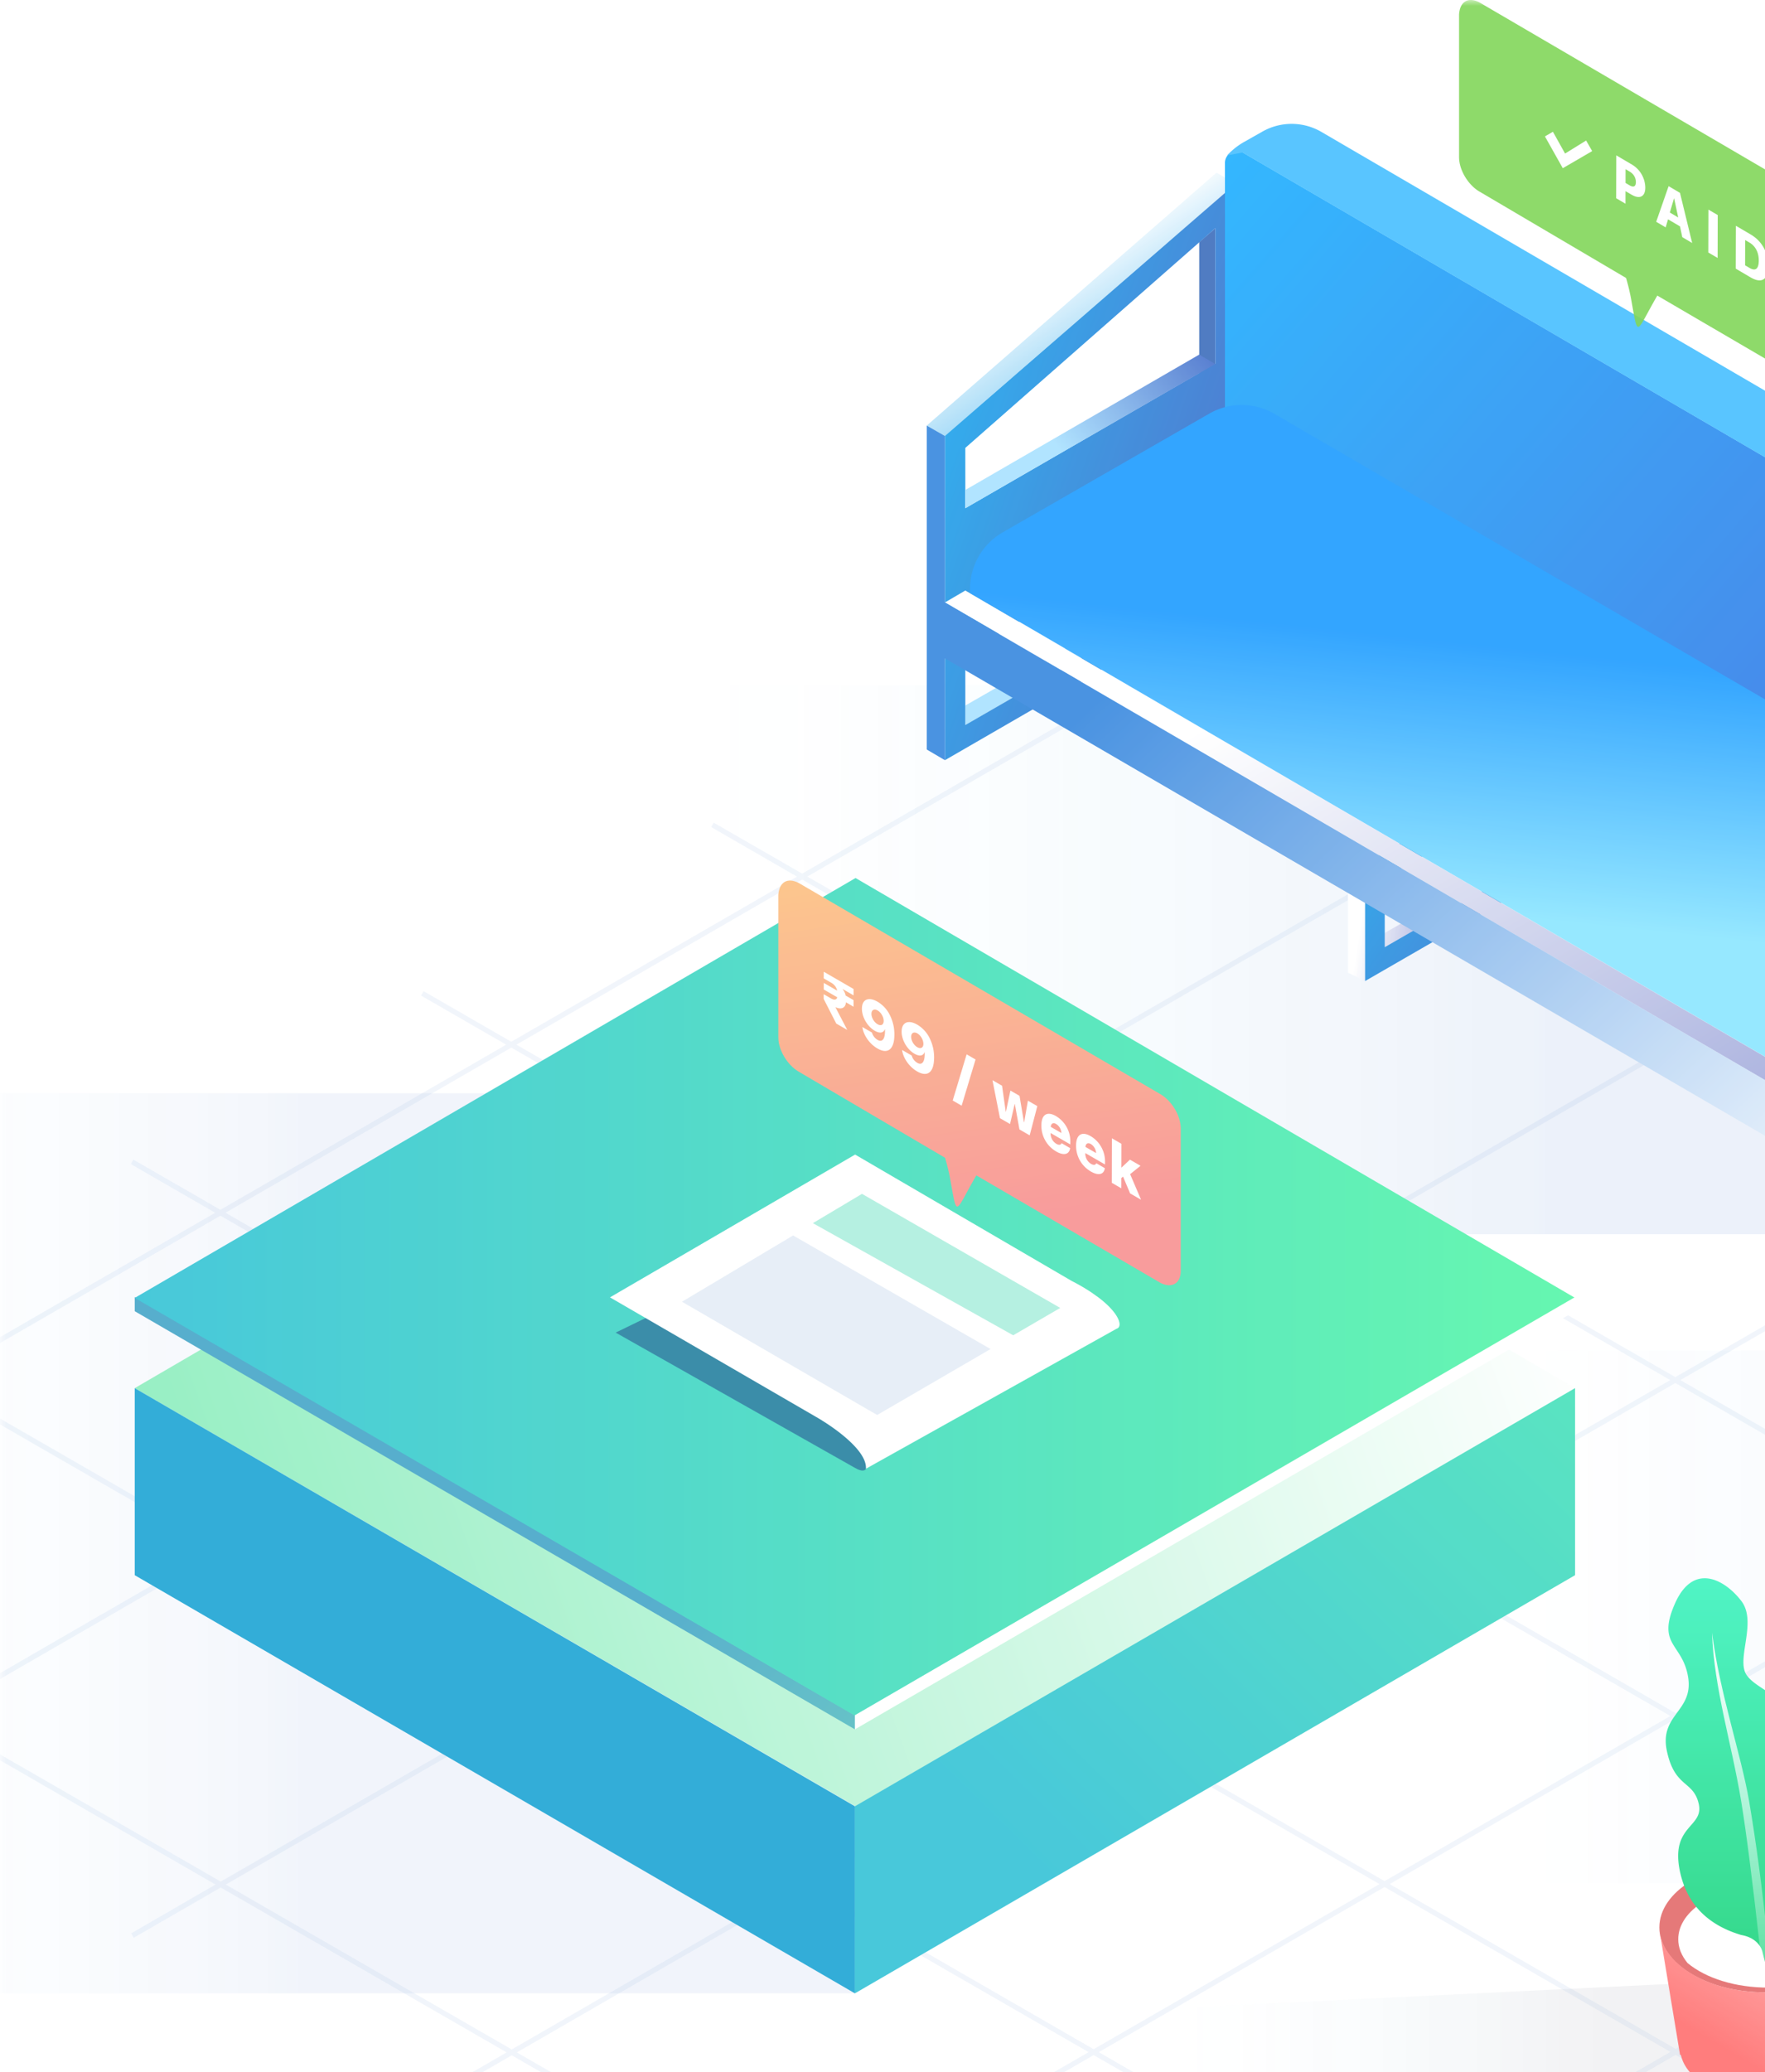 <svg width="150" height="176" viewBox="0 0 150 176" xmlns="http://www.w3.org/2000/svg" xmlns:xlink="http://www.w3.org/1999/xlink"><defs><path id="a" d="M0 0h200v200H0z"/><path id="c" d="M0 0h325v248H0z"/><linearGradient x1="-2.436%" y1="73.23%" x2="44.78%" y2="73.23%" id="e"><stop stop-color="#7EDEFF" stop-opacity=".032" offset="0%"/><stop stop-color="#0041B1" stop-opacity=".41" offset="99.418%"/></linearGradient><filter x="-4.2%" y="-8%" width="108.5%" height="115.9%" filterUnits="objectBoundingBox" id="f"><feGaussianBlur stdDeviation="1.2" in="SourceGraphic"/></filter><linearGradient x1="83.414%" y1="32.977%" x2="28.394%" y2="32.977%" id="g"><stop stop-color="#7EDEFF" stop-opacity=".032" offset="0%"/><stop stop-color="#0041B1" stop-opacity=".593" offset="100%"/></linearGradient><filter x="-2.8%" y="-7.7%" width="105.5%" height="115.4%" filterUnits="objectBoundingBox" id="h"><feGaussianBlur stdDeviation="1.2" in="SourceGraphic"/></filter><linearGradient x1="87.093%" y1="49.32%" x2="-16.035%" y2="68.996%" id="i"><stop stop-color="#FFF" offset="0%"/><stop stop-color="#4A5ABA" offset="99.88%"/></linearGradient><linearGradient x1="19.197%" y1="93.539%" x2="99.532%" y2="37.91%" id="j"><stop stop-color="#2756C1" offset="0%"/><stop stop-color="#0098E9" offset="100%"/></linearGradient><linearGradient x1="1537.653%" y1="37.29%" x2="97.439%" y2="49.194%" id="k"><stop stop-color="#FFF" offset="0%"/><stop stop-color="#245BB3" offset="98.529%"/></linearGradient><linearGradient x1="79.137%" y1="50%" x2="33.217%" y2="109.971%" id="l"><stop stop-color="#FFF" offset="0%"/><stop stop-color="#0098E9" offset="100%"/></linearGradient><linearGradient x1="-9.071%" y1="9.637%" x2="68.43%" y2="50%" id="m"><stop stop-color="#2756C1" offset="0%"/><stop stop-color="#9EDDFF" offset="100%"/></linearGradient><linearGradient x1="1.842%" y1="78.658%" x2="102.654%" y2="1.639%" id="n"><stop stop-color="#225ADC" offset="0%"/><stop stop-color="#00A6FF" offset="100%"/></linearGradient><linearGradient x1="312.445%" y1="50%" x2="268.7%" y2="50%" id="o"><stop stop-color="#2165FF" offset="0%"/><stop stop-color="#2FB7FF" offset="100%"/></linearGradient><linearGradient x1="73.588%" y1="25.411%" x2="-37.282%" y2="136.249%" id="p"><stop stop-color="#FFF" offset="0%"/><stop stop-color="#4A5ABA" offset="99.88%"/></linearGradient><linearGradient x1="48.829%" y1="71.696%" x2="42.566%" y2="35.64%" id="q"><stop stop-color="#7CE2FF" offset="0%"/><stop stop-color="#008EFF" offset="100%"/></linearGradient><linearGradient x1="5.499%" y1="96.05%" x2="78.673%" y2="26.672%" id="r"><stop stop-color="#FFF" offset="0%"/><stop stop-color="#1D78DA" offset="100%"/></linearGradient><filter x="-5.1%" y="-5.7%" width="110.2%" height="111.3%" filterUnits="objectBoundingBox" id="s"><feGaussianBlur stdDeviation="1.44" in="SourceGraphic"/></filter><linearGradient x1="98.596%" y1="33.141%" x2="-11.949%" y2="56.23%" id="t"><stop stop-color="#FFF" offset="0%"/><stop stop-color="#6CE8AB" offset="100%"/></linearGradient><linearGradient x1="187.536%" y1="50%" x2="188.216%" y2="50%" id="u"><stop stop-color="#0099CE" offset="0%"/><stop stop-color="#6CE8AB" offset="100%"/></linearGradient><linearGradient x1="0%" y1="50%" x2="135.194%" y2="-66.08%" id="v"><stop stop-color="#1ABAD1" offset="0%"/><stop stop-color="#3FF49D" offset="100%"/><stop stop-color="#40F59C" offset="100%"/></linearGradient><linearGradient x1="74.796%" y1="62.517%" x2="188.201%" y2="119.767%" id="w"><stop stop-color="#2D9AC0" offset="0%"/><stop stop-color="#6CE8AB" offset="100%"/></linearGradient><linearGradient x1="0%" y1="50%" y2="50%" id="x"><stop stop-color="#1ABAD1" offset="0%"/><stop stop-color="#40F59C" offset="100%"/></linearGradient><linearGradient x1="71.043%" y1="-67.907%" x2="50%" y2="84.083%" id="y"><stop stop-color="#FFDE64" offset="0%"/><stop stop-color="#F68383" offset="100%"/></linearGradient><linearGradient x1="18.567%" y1="73.23%" x2="71.526%" y2="73.23%" id="z"><stop stop-color="#7EDEFF" stop-opacity=".032" offset="0%"/><stop stop-color="#182442" stop-opacity=".455" offset="100%"/></linearGradient><filter x="-2%" y="-12.4%" width="104.1%" height="124.9%" filterUnits="objectBoundingBox" id="A"><feGaussianBlur stdDeviation=".44" in="SourceGraphic"/></filter><linearGradient x1="102.112%" y1="4.291%" x2="76.71%" y2="50%" id="B"><stop stop-color="#FFC6C6" offset="0%"/><stop stop-color="#DF5757" offset="100%"/></linearGradient><linearGradient x1="110.881%" y1="0%" x2="48.693%" y2="83.677%" id="C"><stop stop-color="#FFAFAF" offset="0%"/><stop stop-color="#FF5C5C" offset="100%"/></linearGradient><linearGradient x1="50%" y1="0%" x2="50%" y2="100%" id="D"><stop stop-color="#26F3BA" offset="0%"/><stop stop-color="#02CE6C" offset="100%"/></linearGradient><linearGradient x1="50%" y1="0%" x2="50%" y2="100%" id="E"><stop stop-color="#FFF" offset="0%"/><stop stop-color="#FFF" stop-opacity=".188" offset="100%"/></linearGradient></defs><g fill="none" fill-rule="evenodd"><mask id="b" fill="#fff"><use xlink:href="#a"/></mask><g opacity=".8" mask="url(#b)"><g transform="translate(-48 -15)"><mask id="d" fill="#fff"><use xlink:href="#c"/></mask><g fill-rule="nonzero" mask="url(#d)"><path d="M321.517 142.35l-.219-.377-7.273 4.2-24.299-14.003 7.115-4.109-.218-.376-7.333 4.234-24.298-14.003 7.174-4.142-.218-.377-7.392 4.268-24.298-14.002 7.233-4.178-.218-.377-7.452 4.303-24.298-14.002 7.292-4.212-.218-.377-7.51 4.337-24.3-14.003 7.353-4.245-.218-.377-7.57 4.37L166.054 60.9l7.411-4.28-.218-.377-7.63 4.406-7.634-4.4-.218.378 7.416 4.273-24.287 14.024-7.574-4.364-.217.377 7.355 4.239L116.173 89.2l-7.515-4.33-.217.377 7.296 4.205-24.285 14.024-7.456-4.296-.217.377 7.237 4.17-24.287 14.024-7.395-4.262-.218.378 7.178 4.136-24.285 14.023-7.336-4.228-.217.378 7.118 4.102-24.286 14.024-7.277-4.193-.217.377 7.058 4.068-7.056 4.074.219.377 7.273-4.2 24.299 14.003-7.115 4.108.218.377 7.333-4.234L66.32 175.06l-7.174 4.143.218.376 7.392-4.268 24.299 14.003-7.233 4.177.218.376 7.452-4.303 24.299 14.004-7.294 4.211.219.377 7.51-4.337 24.299 14.002-7.352 4.246.218.377 7.57-4.372 24.299 14.003-7.412 4.28.218.377 7.63-4.406 7.634 4.399.217-.377-7.415-4.274 24.286-14.024 7.574 4.365.218-.378-7.356-4.239 24.287-14.024 7.515 4.33.217-.376-7.296-4.205 24.286-14.025 7.455 4.296.218-.377-7.237-4.17 24.286-14.025 7.395 4.262.218-.377-7.178-4.136 24.287-14.025 7.336 4.228.218-.377-7.119-4.102 24.286-14.024 7.277 4.193.218-.377-7.06-4.069 7.053-4.07zm-32.661-10.18l-24.287 14.024-24.298-14.003 24.286-14.024 24.299 14.003zM165.22 146.489l-24.286 14.024-24.299-14.002 24.287-14.025 24.298 14.003zm-23.862-14.255l24.287-14.024 24.298 14.003-24.286 14.024-24.299-14.003zm24.299 14.507l24.298 14.002-24.286 14.024-24.299-14.002 24.287-14.024zm.436-.253l24.286-14.024 24.299 14.003-24.287 14.024-24.298-14.003zm24.721-14.275l24.287-14.025 24.298 14.003-24.286 14.024-24.299-14.002zm-.436-.251l-24.298-14.003 24.286-14.024 24.298 14.003-24.286 14.024zm-24.734-14.254l-24.298-14.003 24.285-14.024 24.299 14.003-24.286 14.024zm-.436.251l-24.286 14.024-24.298-14.002 24.286-14.024 24.298 14.002zm-24.722 14.276L116.2 146.259l-24.298-14.003 24.286-14.024 24.298 14.003zm-24.722 14.276l-24.286 14.024-24.298-14.003 24.286-14.024 24.298 14.003zm.436.251l24.3 14.003-24.287 14.024-24.299-14.003 24.286-14.024zm24.735 14.254l24.299 14.003-24.287 14.024-24.299-14.003 24.287-14.024zm24.734 14.254l24.298 14.003-24.286 14.024-24.298-14.003 24.286-14.024zm.436-.251l24.286-14.024 24.299 14.002-24.287 14.024-24.298-14.002zm24.722-14.277l24.286-14.024 24.298 14.003-24.286 14.024-24.298-14.003zm24.722-14.275l24.287-14.024 24.298 14.002-24.286 14.024-24.299-14.002zm48.572-28.55l-24.286 14.023-24.298-14.002 24.286-14.024 24.298 14.002zm-24.735-14.255L215.1 117.686l-24.298-14.002 24.286-14.025 24.298 14.003zm-24.734-14.254l-24.286 14.024-24.298-14.003 24.286-14.024 24.298 14.003zM165.62 61.15l24.298 14.003-24.286 14.024-24.298-14.003L165.62 61.15zm-24.722 14.276l24.298 14.002-24.285 14.025L116.61 89.45l24.286-14.024zm-24.722 14.275l24.299 14.003-24.286 14.024-24.298-14.002 24.285-14.025zm-24.722 14.276l24.298 14.003-24.286 14.024-24.3-14.003 24.288-14.024zm-24.722 14.276l24.3 14.002-24.287 14.025-24.298-14.003 24.285-14.024zm-49.008 28.3l24.286-14.025 24.3 14.003-24.287 14.024-24.299-14.002zm24.734 14.254l24.287-14.024 24.298 14.002-24.286 14.024-24.299-14.002zm24.735 14.254l24.286-14.024 24.299 14.002-24.286 14.024-24.3-14.002zm24.735 14.254l24.286-14.024 24.299 14.002-24.286 14.025-24.3-14.003zm24.734 14.254l24.286-14.024 24.299 14.003-24.287 14.024-24.298-14.003zm49.033 28.257l-24.299-14.003 24.287-14.025 24.298 14.004-24.286 14.024zm24.722-14.276l-24.3-14.003 24.287-14.024 24.3 14.003-24.287 14.024zm24.722-14.276l-24.299-14.003 24.287-14.024 24.299 14.003-24.287 14.024zM239.86 189l-24.299-14.003 24.287-14.024 24.298 14.002L239.86 189zm24.722-14.276l-24.3-14.002 24.287-14.024 24.3 14.002-24.287 14.024zm24.722-14.275l-24.299-14.003 24.287-14.024 24.299 14.003-24.287 14.024z" fill="#C4D6EE" opacity=".3"/><path fill-opacity=".16" fill="url(#e)" filter="url(#f)" d="M170.558 115.514h84.93v45.245h-84.93z" transform="translate(8.812 14.195)"/><path fill-opacity=".16" fill="url(#g)" filter="url(#h)" transform="matrix(-1 0 0 1 297.576 14.195)" d="M79 59h130.763l-79.488 46.634H79z"/><path fill="url(#i)" d="M72.255 73.463v9.952l-1.458.712-8.832-5.997 2.927-.493 5.43 3.079v-9.12z" transform="matrix(-1 0 0 1 234.812 14.195)"/><path d="M46.999 60.388v10.016l23.798 13.723V74.118L47 60.388zm22.129 20.866L48.668 69.48v-5.9l20.46 11.8v5.873z" fill="url(#j)" transform="matrix(-1 0 0 1 234.812 14.195)"/><path fill="url(#k)" d="M1.954 4.854v29.941l1.36-.8V6.029z" transform="matrix(-1 0 0 1 153.233 29.533)"/><path fill="url(#l)" d="M26.472 21.613l-1.545.88L.222 1.065 1.848.13z" transform="matrix(-1 0 0 1 153.233 29.533)"/><path fill="url(#m)" d="M1.954 34.795l21.24 12.25v-1.656L3.315 33.995z" transform="matrix(-1 0 0 1 153.233 29.533)"/><path d="M.222 1.065v34.69l24.705 14.277v-27.54L.222 1.066zm22.973 22.443v5.123L1.955 16.356V4.855l21.24 18.653zM1.955 34.795v-6.137l21.24 12.276v6.11L1.955 34.796z" fill="url(#j)" transform="matrix(-1 0 0 1 153.233 29.533)"/><path fill="url(#m)" d="M23.195 28.63v-1.547L3.313 15.582l-1.359.8z" transform="matrix(-1 0 0 1 153.233 29.533)"/><path d="M4.56 70.595V48.74a3.04 3.04 0 0 1 1.518-2.615L80.466 2.76c.693-.374 1.52.107 1.52.88v21.91l-77.4 45.044-.027.001z" fill="url(#n)" transform="matrix(-1 0 0 1 234.09 25.195)"/><path d="M81.799 3l-1.306-.24L6.105 46.126a3.038 3.038 0 0 0-1.52 2.615v21.855L.03 68.06V46.898c0-1.788.96-3.442 2.505-4.35L73.804 1a5.031 5.031 0 0 1 4.984-.027l1.652.934a6.01 6.01 0 0 1 1.36 1.094z" fill="url(#o)" transform="matrix(-1 0 0 1 234.09 25.195)"/><path d="M173.72 15.197l30.803 17.998c.938.551 1.72 1.811 1.72 2.914v12.128c0 1.103-.782 1.497-1.72 1.024l-15.675-9.156c-1.867 3.217-1.607 3.741-2.23.273a17.796 17.796 0 0 0-.427-1.77l-12.472-7.345c-.938-.551-1.719-1.811-1.719-2.914V16.22c.078-1.102.781-1.496 1.72-1.023z" fill="#63CC31" opacity=".9"/><path d="M196.79 34.918l-1.265-.743-.01 3.641 1.264.744c.937.55 1.493.198 1.496-.966.004-1.16-.546-2.123-1.486-2.676m-.48 2.616l.006-2.147.368.216c.5.295.79.837.788 1.52-.002.727-.279.93-.794.627l-.368-.216m-2.326-4.267l-.792-.465-.01 3.641.792.466.01-3.642m-3.208-1.887l-.967-.569-1.055 3.027.805.474.2-.684 1.017.598.195.916.84.495-1.035-4.257m-.862 1.671l.352-1.198.017.01.34 1.606-.709-.418m-3.205-4.063l-1.346-.792-.01 3.641.79.465.003-1.068.509.299c.691.407 1.17.18 1.171-.596a2.315 2.315 0 0 0-1.117-1.95m-.561 1.55l.003-1.168.347.205c.333.195.53.516.529.895-.002.38-.2.468-.537.27l-.342-.202m-6.85-3.951l1.518 2.7 2.496-1.453-.513-.898-1.79 1.106-1.032-1.85z" fill="#FFF"/><path fill="url(#p)" d="M106.506 51.974l-80.09 46.62v-1.975l78.358-45.66z" transform="matrix(-1 0 0 1 234.812 14.195)"/><path d="M84.013 35.919l17.563 10.087a5.552 5.552 0 0 1 2.798 4.83v.338L26.389 96.619 3.549 86.435v-3.683a5.552 5.552 0 0 1 2.798-4.83l72.176-41.976a5.52 5.52 0 0 1 5.49-.027z" fill="url(#q)" transform="matrix(-1 0 0 1 234.812 14.195)"/><path d="M108.052.231v27.512l-1.546.908v-8.646l-80.09 46.592v8.753l-1.546.881v-27.54l1.545-.88v14.063l80.09-46.62V1.113z" transform="matrix(-1 0 0 1 234.812 50.915)" fill="url(#r)"/></g><g mask="url(#d)" fill-rule="nonzero"><path fill-opacity=".16" fill="url(#e)" filter="url(#s)" d="M.278 19.212h84.376v76.453H.278z" transform="translate(36 88.636)"/><path fill="url(#t)" d="M84.709 8.6l61.148 35.659L84.71 79.777 23.45 44.262z" transform="translate(36 88.636)"/><path fill="url(#u)" d="M84.654 95.665L23.45 60.149V44.262l61.204 35.515z" transform="translate(36 88.636)"/><path fill="url(#v)" d="M84.654 95.665l61.203-35.516V44.262L84.654 79.777z" transform="translate(36 88.636)"/><path fill="url(#w)" d="M84.654 73.242L23.45 37.727v-1.2L84.654 72.04z" transform="translate(36 88.636)"/><path fill="url(#x)" d="M84.709.937l61.148 35.66L84.71 72.113 23.449 36.6z" transform="translate(36 88.636)"/><path fill="#FFF" d="M120.654 160.678l61.204-35.516v1.201l-61.204 35.516z"/><path d="M117.908 135.662c4.14 2.432 4.487 5.013 2.764 4.015l-20.35-11.496 4.364-2.12" fill="#0A7194"/><path d="M141.396 125.227l-.615-.44a16.22 16.22 0 0 0-1.7-.991l-18.409-10.735-20.831 12.127 17.731 10.28c.066.038 4.139 2.403 4.02 4.275l21.307-11.894a.347.347 0 0 0 .14-.079c.327-.312-.051-1.321-1.643-2.543z" fill="#FFF"/><path fill="#49DAB5" opacity=".5" d="M121.258 116.397l-4.174 2.488 17.024 9.525 3.996-2.324z"/><path fill="#E1EAF5" d="M115.402 119.93l-9.444 5.63 16.588 9.62 9.638-5.603z"/><path d="M32.483.196L1.717 18.15C.781 18.699 0 19.956 0 21.056v12.097c0 1.1.78 1.493 1.717 1.022l15.656-9.134c1.865 3.21 1.605 3.733 2.227.273.092-.512.235-1.1.427-1.765l12.456-7.327c.937-.55 1.717-1.807 1.717-2.907V1.217c-.078-1.1-.78-1.492-1.717-1.02z" fill="url(#y)" transform="matrix(-1 0 0 1 148.347 89.787)"/><path d="M124.626 102.618c-.002.718.47 1.519 1.088 1.876.44.254.747.179.857-.125l.013.008c.035.814-.223 1.126-.628.892a1.037 1.037 0 0 1-.475-.62l-.816-.472c.082.681.608 1.435 1.276 1.82.898.52 1.44.07 1.444-1.171a3.633 3.633 0 0 0-.333-1.555 2.723 2.723 0 0 0-1.1-1.245c-.763-.44-1.323-.202-1.326.592zm.81.439c0-.33.233-.456.525-.288.29.167.515.558.514.89 0 .33-.228.45-.52.281-.294-.17-.52-.55-.519-.883zm-4.185-2.388c-.002.718.47 1.518 1.088 1.875.44.254.746.179.857-.125l.014.008c.034.815-.226 1.126-.629.893a1.043 1.043 0 0 1-.476-.622l-.815-.47c.082.681.608 1.434 1.276 1.82.898.519 1.44.07 1.444-1.171a3.62 3.62 0 0 0-.334-1.556 2.718 2.718 0 0 0-1.1-1.244c-.763-.442-1.323-.202-1.325.592zm.809.438c0-.33.234-.456.526-.287.29.167.515.557.514.89 0 .33-.228.45-.52.28-.293-.17-.521-.55-.52-.883zm20.437 10.571l-.01 3.781.808.467.002-.875.147-.117.601 1.426.93.537-.93-2.172.885-.713-.9-.52-.717.673-.013-.008.005-2.012-.808-.467zm-12.347-7.131l-1.183 3.923.759.438 1.182-3.923-.758-.438zm-12.143-7.014l-.002.565.668.386c.244.14.44.412.47.652l-1.134-.655-.002.558 1.144.66c-.035.217-.247.263-.516.107l-.633-.366-.001.4 1.07 2.094.935.54-1.01-1.934.023.01c.485.22.842.05.876-.42l.645.372.001-.559-.674-.39a1.24 1.24 0 0 0-.241-.519v-.026l.917.53v-.54l-2.536-1.465zm21.444 14.758a2.515 2.515 0 0 0 1.26 2.21c.648.375 1.106.259 1.185-.285l-.729-.421c-.057.16-.227.181-.444.056a1.023 1.023 0 0 1-.488-.86v-.057l1.676.967v-.262a2.493 2.493 0 0 0-1.22-2.143c-.758-.438-1.237-.126-1.24.795zm1.252-.127a.957.957 0 0 1 .448.768l-.903-.522c.022-.284.207-.389.455-.246zm-4.2-1.576a2.516 2.516 0 0 0 1.258 2.21c.65.375 1.107.259 1.186-.286l-.73-.42c-.056.16-.226.18-.442.056a1.024 1.024 0 0 1-.489-.86v-.058l1.676.968v-.262a2.493 2.493 0 0 0-1.22-2.144c-.759-.438-1.237-.126-1.24.796zm1.25-.127a.956.956 0 0 1 .45.767l-.904-.521c.022-.285.207-.39.455-.246zm-2.395-1.977l-.32 1.833-.016-.009-.377-2.236-.773-.447-.384 1.797-.016-.01-.311-2.198-.815-.47.637 3.226.856.494.394-1.696.015.01.39 2.147.87.503.649-2.483-.799-.461z" fill="#FFF"/></g><g mask="url(#d)"><g transform="translate(137 149)" fill-rule="nonzero"><path fill-opacity=".16" fill="url(#z)" filter="url(#A)" d="M62.097 44.305l-60.779.49-1.037-7.739 59.171-2.873 5.444 4.113z"/><ellipse fill="url(#B)" cx="61.022" cy="29.702" rx="8.999" ry="5.514"/><path d="M52.09 29.971zm17.863.135v-.135.135z" fill="#E4E9F7"/><path d="M8.932 5.351C4.33 5.351.542 3.2 0 .442l1.692 10.222h.067c.474 2.151 3.451 3.832 7.105 3.832 3.992 0 7.172-2.017 7.172-4.438L17.728.644c-.541 2.69-4.263 4.707-8.796 4.707z" fill="url(#C)" transform="translate(52.09 29.865)"/><path d="M60.986 26.196c-4.073 0-7.358 2.024-7.358 4.505 0 .718.262 1.371.788 2.024 1.577 1.306 4.073 2.09 6.898 2.09 1.84 0 3.482-.327 4.927-.915 1.314-.783 2.103-1.958 2.103-3.199 0-2.48-3.285-4.505-7.358-4.505z" fill="#FFF"/><path d="M74.382 7.236c-.572-3.485-3.29-2.716-4.89-1.453-1.599 1.262-.704 4.412-1.796 5.386-1.091.975-3.31.619-4.608 3.21-1.299 2.59.425 3.238.071 4.61-.353 1.37-3.406.176-4.467 4.288-1.06 4.112 3.18 4.775 2.377 7.074a8.432 8.432 0 0 1-.235.591l.23.766.147-.277s.46-.947 1.883-.836c2.697-.106 4.61-1.267 5.742-3.483 1.698-3.325-.915-3.781-.066-5.443.848-1.662 2.077-.723 3.375-3.315 1.299-2.591-1.213-3.44-.162-5.885 1.05-2.446 2.97-1.749 2.399-5.233z" fill="url(#D)"/><path d="M60.78 31.76s.14.607.352 1.362l.59-.194a9.183 9.183 0 0 1-.491-2.288c-.225-2.687 4.507-2.239 4.507-6.941s-3.606-4.255-3.606-5.822c0-1.567 2.029-1.791 1.353-4.926-.676-3.135-3.156-3.359-4.057-4.702-.902-1.344.93-4.478-.437-6.27-1.366-1.79-4.07-3.358-5.648.224-1.578 3.583.676 3.359 1.127 6.27.45 2.91-2.48 3.135-1.803 6.27.676 3.134 2.253 2.462 2.704 4.478.45 2.015-2.479 1.79-1.578 5.821.601 2.687 2.334 4.456 5.198 5.306 1.556.269 1.789 1.412 1.789 1.412z" fill="url(#D)"/><path d="M60.554 31.312c.19.755.37 1.42.542 1.993l1-.289-.866-2.152c-.452-4.387-.978-8.343-1.577-11.867-.667-3.922-2.515-9.244-3.155-14.33.166 4.72 1.664 9.379 2.479 14.33.435 2.648.961 6.753 1.577 12.315z" fill="url(#E)"/></g></g></g></g></g></svg>